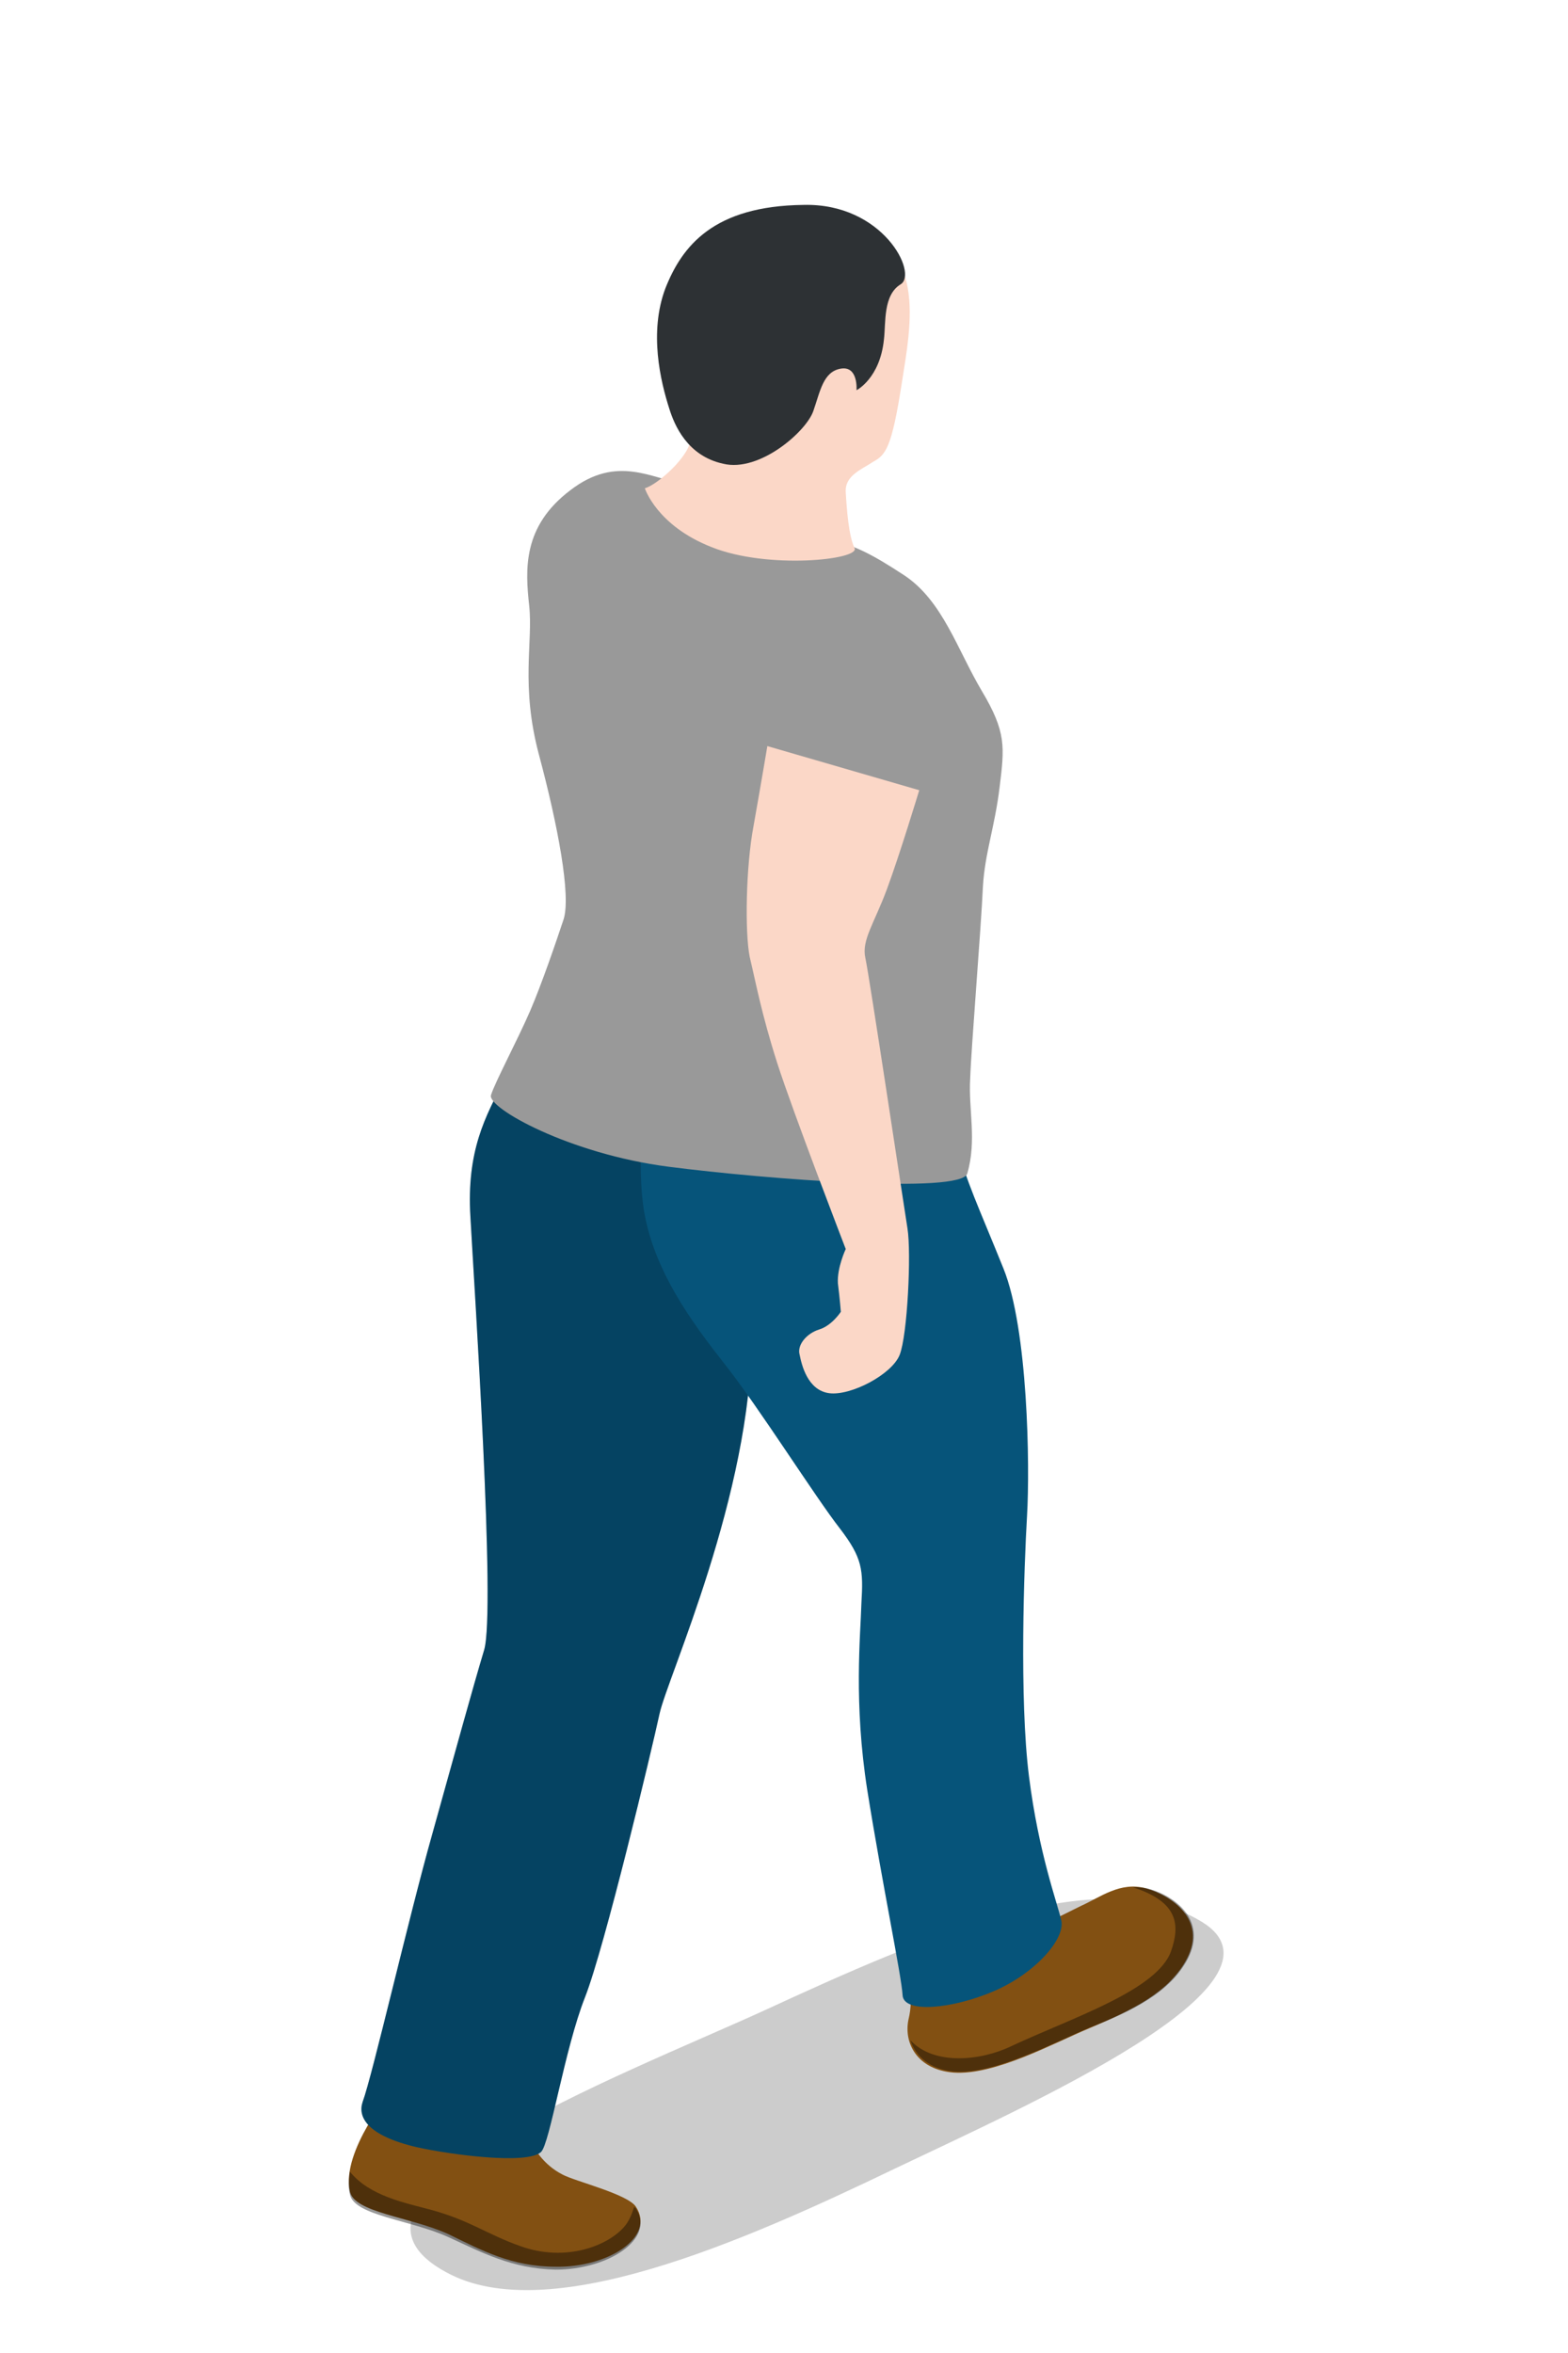 <svg enable-background="new 0 0 160 240" viewBox="0 0 160 240" xmlns="http://www.w3.org/2000/svg"><path d="m45.6 231.8c10.3 5.6 30.1-3.1 45.7-10.6 13.4-6.4 41.7-18.9 31.3-25.2s-28 1.4-44.7 9.1c-14.7 6.7-46.9 18.9-32.3 26.7z" opacity=".2"/><path d="m40 213.2s4.7 2.5 7.5 2.6c2.7.1 5.6-.8 5.6-.8s.4 4.8 4.3 6.8c1.3.7 6.7 2 7.5 3.3 2 3.1-2.9 6.2-8.2 6.1-4.5 0-7.6-1.7-10.9-3.3-3.9-1.8-9.7-2.2-10.1-4.4-.9-4.1 4.3-10.3 4.3-10.3z" fill="#825012"/><path d="m64.9 225.3c0-.1-.1-.1-.2-.2-.2.7-.5 1.4-.9 1.9-1.6 2-6 3.8-10.7 2.1-3.4-1.2-5.1-2.6-9.1-3.7-2.6-.7-6.3-1.4-8.3-3.9-.1.8-.2 1.5 0 2.3.4 2.2 6.2 2.6 10.1 4.4 3.3 1.5 6.4 3.2 10.9 3.3 5.3 0 10.2-3.1 8.2-6.2z" opacity=".4"/><path d="m92.6 201.1s6.6 2.2 9.3.9 3.5-5.2 3.5-5.2 2.9-1.4 4.9-2.4c2-.9 4-2.5 6.6-1.8s6.3 3.2 4.2 7.2c-1.8 3.4-5.5 5.2-10 7.1-3.6 1.5-9.6 4.8-13.8 4.5-3.7-.3-5.1-3-4.6-5.4.6-2.4-.1-4.9-.1-4.9z" fill="#825012"/><path d="m121.2 199.8c2.1-4.1-1.6-6.6-4.2-7.2-.5-.1-.9-.1-1.4-.1 4.7 1.5 4.8 3.9 3.9 6.5-1.4 4-10.1 6.8-16.3 9.7-3.1 1.5-7.9 2-10.3-.6.5 1.6 2 3 4.5 3.2 4.1.3 10.2-3 13.8-4.5 4.4-1.7 8.2-3.6 10-7z" opacity=".4"/><path d="m56.5 99.7c-.8 2.6-3 6.6-5 10.4s-3.9 7.3-3.5 14c.4 7.3 2.6 40.2 1.4 44.2s-2.9 10.2-5.3 18.8c-2.4 8.5-6.1 24.6-7.1 27.3-.5 1.5.4 3.4 5.5 4.6 3.6.8 11.3 1.8 12.7.5.9-.8 2.4-10.5 4.5-15.8 2-5.1 6.8-25.2 7.6-28.9s9.4-22.4 9.4-38.6c0-2.1.8-26.9.8-26.9z" fill="#06547a"/><path d="m56.5 99.7c-.8 2.6-3 6.6-5 10.4s-3.9 7.3-3.5 14c.4 7.3 2.6 40.2 1.4 44.2s-2.9 10.2-5.3 18.8c-2.4 8.5-6.1 24.6-7.1 27.3-.5 1.5.4 3.4 5.5 4.6 3.6.8 11.3 1.8 12.7.5.9-.8 2.4-10.5 4.5-15.8 2-5.1 6.8-25.2 7.6-28.9s9.4-22.4 9.4-38.6c0-2.1.8-26.9.8-26.9z" opacity=".2"/><path d="m66.4 104.5s-1.6 11.7-.8 18.2c.8 6.6 5.1 12.3 8.4 16.5 3.4 4.3 9.2 13.5 11.7 16.7 2.3 3 2.4 4.2 2.2 7.6-.1 3.4-.8 10.2.6 19.1 1.5 9.4 3.5 19 3.6 20.9s5.1 1.4 9.3-.4 7.3-5.3 6.9-7.2c-.4-1.8-2.3-6.8-3.3-14.7s-.5-21.5-.2-26.6.1-19-2.4-25.2-3.9-9.1-4.7-12.5-.4-8.5-.4-8.5z" fill="#06547a"/><path d="m69.7 49.3c-3.1-.4-6.7-3-11.5.7-4.9 3.7-4.6 8.1-4.2 11.8s-.9 8.1 1 15.2 3.3 14.4 2.5 16.8-2.2 6.5-3.4 9.3c-1.3 3-3.6 7.3-4 8.6s8 6 18.1 7.3 29.9 2.8 30.5.7c1-3.4.1-6.6.3-9.7.1-3.1 1.1-15.2 1.3-19.6.2-3.4 1.2-6 1.7-10.1s.7-5.6-1.8-9.8-4-9.2-7.9-11.8c-3.5-2.3-4.9-2.9-7.2-3.6-2.4-.8-15.4-5.8-15.4-5.8z" fill="#999"/><path d="m78.3 76.1 15.5 4.5s-2 6.6-3.3 10.1-2.6 5.2-2.2 7 3.9 25.1 4.3 27.6 0 10.9-.8 12.9-5 4.2-7.2 3.9-2.8-2.9-3-3.9c-.3-1 .7-2.2 2-2.6s2.2-1.8 2.2-1.8-.1-1.3-.3-2.9c-.1-1.6.8-3.5.8-3.5s-5.4-14-7-19-2.2-8.3-2.8-10.8c-.5-2.5-.4-9.2.4-13.4.8-4.5 1.4-8.1 1.4-8.1z" fill="#fbd7c7"/><path d="m65.8 49.8c1.2-.3 4.7-3.3 4.7-5.2s-3.9-9.3-2.4-13.8 9-11.2 17.8-8.5 7.1 10.5 6.1 16.9-1.6 7.2-2.9 7.9c-1.2.8-2.9 1.4-2.8 3.1s.3 4.5.9 5.7-8.9 2.2-14.6-.1c-5.6-2.2-6.8-6-6.8-6z" fill="#fbd7c7"/><path d="m68.3 41.7c.5 1.6 1.8 4.8 5.5 5.6 3.7.9 8.5-3.3 9.2-5.4.7-2 1-4 2.8-4.3s1.6 2.2 1.6 2.2 2.4-1.2 2.8-5.2c.2-1.7-.1-4.5 1.7-5.6s-1.8-8.3-9.9-8.1c-9.2.1-12.4 4.2-14.1 8.5-1.7 4.5-.5 9.5.4 12.3z" fill="#2d3134"/></svg>